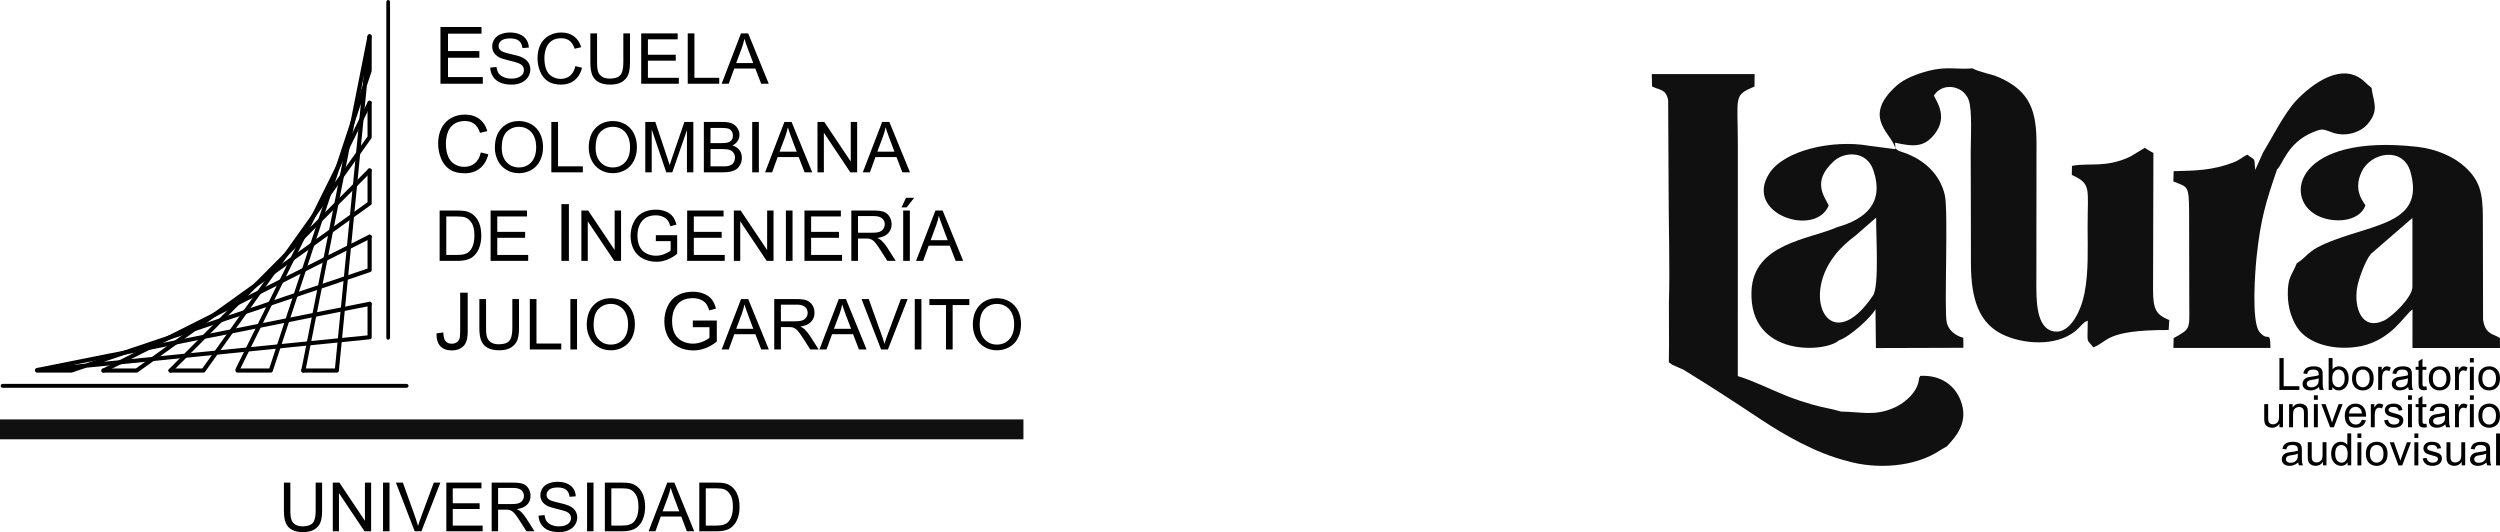 <?xml version="1.0" encoding="UTF-8" standalone="no"?>
<!-- Creator: CorelDRAW -->

<svg
   xml:space="preserve"
   width="377.325"
   height="80.312"
   version="1.1"
   style="clip-rule:evenodd;fill-rule:evenodd;image-rendering:optimizeQuality;shape-rendering:geometricPrecision;text-rendering:geometricPrecision"
   viewBox="0 0 57.073 12.148"
   id="svg103"
   sodipodi:docname="LogoEscuela2.svg"
   inkscape:version="1.2.2 (732a01da63, 2022-12-09)"
   xmlns:inkscape="http://www.inkscape.org/namespaces/inkscape"
   xmlns:sodipodi="http://sodipodi.sourceforge.net/DTD/sodipodi-0.dtd"
   xmlns="http://www.w3.org/2000/svg"
   xmlns:svg="http://www.w3.org/2000/svg"><sodipodi:namedview
   id="namedview105"
   pagecolor="#ffffff"
   bordercolor="#666666"
   borderopacity="1.0"
   inkscape:showpageshadow="2"
   inkscape:pageopacity="0.0"
   inkscape:pagecheckerboard="0"
   inkscape:deskcolor="#d1d1d1"
   showgrid="false"
   inkscape:zoom="1.069499"
   inkscape:cx="169.70563"
   inkscape:cy="46.750862"
   inkscape:window-width="1920"
   inkscape:window-height="1017"
   inkscape:window-x="-8"
   inkscape:window-y="-8"
   inkscape:window-maximized="1"
   inkscape:current-layer="_2647282415824" />
 <defs
   id="defs4">
  <style
   type="text/css"
   id="style2">
   <![CDATA[
    .fil0 {fill:none}
    .fil1 {fill:black}
    .fil3 {fill:#101010}
    .fil4 {fill:black;fill-rule:nonzero}
    .fil2 {fill:black;fill-rule:nonzero}
   ]]>
  </style>
 </defs>
 <g
   id="Layer_x0020_1"
   inkscape:label="Layer 1"
   inkscape:groupmode="layer"
   transform="translate(-30.355,-1.163)">
  <g
   id="_2647282415824">
   <rect
   class="fil0"
   width="121.006"
   height="14.521"
   id="rect7"
   x="0"
   y="0" />
   <g
   id="g63"
   transform="translate(16.034)">
    <path
   class="fil1"
   d="M 24.376,3.075 V 1.779 h 0.937 v 0.153 h -0.765 v 0.397 h 0.716 v 0.152 h -0.716 v 0.441 h 0.795 v 0.153 z m 1.137,-0.37 0.143,-0.012 c 0.007,0.057 0.023,0.105 0.047,0.142 0.025,0.037 0.064,0.066 0.116,0.089 0.052,0.023 0.111,0.034 0.177,0.034 0.058,0 0.109,-0.009 0.153,-0.026 0.045,-0.017 0.078,-0.041 0.1,-0.071 0.021,-0.03 0.032,-0.063 0.032,-0.098 0,-0.036 -0.01,-0.068 -0.031,-0.095 C 26.229,2.641 26.194,2.619 26.146,2.601 26.115,2.589 26.047,2.57 25.942,2.544 25.836,2.519 25.762,2.495 25.72,2.473 25.665,2.444 25.624,2.408 25.597,2.365 25.57,2.323 25.557,2.275 25.557,2.222 c 0,-0.058 0.016,-0.112 0.049,-0.162 0.033,-0.051 0.081,-0.089 0.144,-0.115 0.064,-0.026 0.134,-0.04 0.211,-0.04 0.085,0 0.161,0.014 0.226,0.042 0.065,0.027 0.115,0.067 0.15,0.121 0.035,0.053 0.054,0.113 0.057,0.181 L 26.248,2.26 C 26.24,2.187 26.213,2.132 26.168,2.095 26.123,2.058 26.056,2.04 25.968,2.04 c -0.093,0 -0.159,0.017 -0.202,0.05 -0.042,0.034 -0.063,0.075 -0.063,0.122 0,0.041 0.015,0.076 0.045,0.102 0.029,0.027 0.105,0.054 0.229,0.082 0.124,0.028 0.209,0.052 0.255,0.073 0.067,0.031 0.116,0.07 0.148,0.118 0.032,0.047 0.048,0.102 0.048,0.163 0,0.061 -0.018,0.119 -0.053,0.173 C 26.34,2.977 26.29,3.019 26.224,3.05 26.159,3.08 26.085,3.095 26.003,3.095 25.899,3.095 25.811,3.08 25.741,3.049 25.671,3.019 25.616,2.973 25.576,2.912 25.536,2.851 25.514,2.782 25.513,2.705 Z M 27.456,2.672 27.609,2.71 C 27.577,2.835 27.519,2.93 27.436,2.996 27.353,3.062 27.252,3.095 27.132,3.095 27.008,3.095 26.908,3.069 26.83,3.019 26.752,2.968 26.693,2.895 26.653,2.8 26.612,2.704 26.592,2.601 26.592,2.491 c 0,-0.119 0.023,-0.224 0.068,-0.313 0.046,-0.089 0.111,-0.157 0.196,-0.203 0.084,-0.047 0.177,-0.07 0.279,-0.07 0.115,0 0.211,0.03 0.29,0.088 0.078,0.059 0.133,0.141 0.164,0.247 l -0.15,0.036 C 27.412,2.192 27.374,2.131 27.323,2.093 27.272,2.055 27.209,2.036 27.131,2.036 c -0.088,0 -0.161,0.021 -0.221,0.063 -0.059,0.043 -0.101,0.099 -0.125,0.171 -0.024,0.071 -0.036,0.145 -0.036,0.221 0,0.098 0.014,0.183 0.042,0.256 0.029,0.073 0.073,0.127 0.134,0.163 0.06,0.036 0.125,0.054 0.195,0.054 0.085,0 0.157,-0.024 0.216,-0.073 0.059,-0.05 0.099,-0.123 0.12,-0.219 z m 1.095,-0.747 h 0.152 v 0.664 c 0,0.116 -0.013,0.208 -0.039,0.276 -0.027,0.068 -0.074,0.123 -0.142,0.166 -0.068,0.042 -0.158,0.064 -0.269,0.064 -0.107,0 -0.196,-0.019 -0.264,-0.056 C 27.921,3.002 27.872,2.948 27.842,2.878 27.813,2.807 27.798,2.711 27.798,2.589 V 1.925 h 0.153 v 0.664 c 0,0.1 0.009,0.173 0.027,0.22 0.019,0.048 0.051,0.084 0.096,0.11 0.045,0.026 0.101,0.038 0.166,0.038 0.112,0 0.192,-0.025 0.239,-0.076 0.048,-0.05 0.072,-0.148 0.072,-0.292 z m 0.408,1.15 v -1.15 h 0.832 v 0.136 h -0.679 v 0.352 h 0.636 v 0.135 h -0.636 v 0.391 h 0.706 v 0.136 z m 1.062,0 v -1.15 h 0.153 v 1.014 h 0.566 v 0.136 z m 0.774,0 0.442,-1.15 h 0.164 l 0.47,1.15 H 31.698 L 31.564,2.727 h -0.481 l -0.126,0.348 z m 0.332,-0.472 h 0.39 L 31.396,2.284 C 31.36,2.188 31.333,2.108 31.315,2.046 31.3,2.12 31.28,2.193 31.253,2.266 Z m -5.83,2.04 0.172,0.043 c -0.036,0.141 -0.101,0.248 -0.194,0.322 -0.094,0.074 -0.208,0.111 -0.343,0.111 -0.14,0 -0.253,-0.028 -0.341,-0.085 C 24.504,4.977 24.437,4.895 24.392,4.787 24.346,4.679 24.323,4.563 24.323,4.439 c 0,-0.134 0.026,-0.252 0.078,-0.353 0.051,-0.1 0.124,-0.176 0.22,-0.229 0.095,-0.052 0.199,-0.078 0.314,-0.078 0.13,0 0.238,0.033 0.327,0.099 0.088,0.066 0.15,0.159 0.184,0.279 L 25.278,4.196 C 25.248,4.102 25.204,4.034 25.147,3.99 25.09,3.947 25.018,3.926 24.931,3.926 24.832,3.926 24.749,3.95 24.682,3.997 24.615,4.045 24.568,4.109 24.541,4.19 24.514,4.27 24.5,4.353 24.5,4.438 c 0,0.111 0.016,0.207 0.048,0.289 0.032,0.082 0.082,0.144 0.15,0.184 0.068,0.041 0.141,0.061 0.22,0.061 0.096,0 0.177,-0.027 0.244,-0.083 0.067,-0.055 0.112,-0.137 0.135,-0.246 z m 0.321,-0.106 c 0,-0.191 0.051,-0.341 0.153,-0.448 0.103,-0.108 0.235,-0.162 0.398,-0.162 0.106,0 0.201,0.025 0.287,0.076 0.085,0.05 0.15,0.121 0.195,0.212 0.044,0.09 0.067,0.193 0.067,0.308 0,0.117 -0.024,0.222 -0.071,0.313 -0.047,0.092 -0.114,0.162 -0.2,0.21 -0.086,0.047 -0.179,0.071 -0.279,0.071 -0.109,0 -0.205,-0.027 -0.29,-0.079 C 25.792,4.986 25.728,4.914 25.684,4.824 25.64,4.734 25.618,4.638 25.618,4.537 Z m 0.157,0.002 c 0,0.139 0.037,0.248 0.111,0.328 0.075,0.079 0.169,0.119 0.281,0.119 0.115,0 0.209,-0.04 0.283,-0.12 0.074,-0.081 0.111,-0.195 0.111,-0.343 0,-0.094 -0.016,-0.175 -0.048,-0.245 -0.031,-0.07 -0.078,-0.124 -0.139,-0.163 -0.06,-0.038 -0.129,-0.057 -0.205,-0.057 -0.107,0 -0.2,0.036 -0.278,0.111 -0.077,0.074 -0.116,0.197 -0.116,0.37 z m 1.132,0.558 v -1.15 h 0.153 v 1.014 h 0.566 v 0.136 z m 0.854,-0.56 c 0,-0.191 0.051,-0.341 0.154,-0.448 0.102,-0.108 0.234,-0.162 0.397,-0.162 0.106,0 0.202,0.025 0.287,0.076 0.085,0.05 0.15,0.121 0.195,0.212 0.044,0.09 0.067,0.193 0.067,0.308 0,0.117 -0.024,0.222 -0.071,0.313 -0.047,0.092 -0.114,0.162 -0.2,0.21 -0.086,0.047 -0.179,0.071 -0.279,0.071 -0.109,0 -0.205,-0.027 -0.29,-0.079 C 27.935,4.986 27.871,4.914 27.827,4.824 27.783,4.734 27.761,4.638 27.761,4.537 Z m 0.157,0.002 c 0,0.139 0.037,0.248 0.112,0.328 0.074,0.079 0.168,0.119 0.28,0.119 0.115,0 0.209,-0.04 0.283,-0.12 0.074,-0.081 0.111,-0.195 0.111,-0.343 0,-0.094 -0.016,-0.175 -0.048,-0.245 -0.031,-0.07 -0.078,-0.124 -0.138,-0.163 -0.061,-0.038 -0.13,-0.057 -0.206,-0.057 -0.107,0 -0.2,0.036 -0.278,0.111 -0.077,0.074 -0.116,0.197 -0.116,0.37 z m 1.134,0.558 v -1.15 h 0.229 l 0.272,0.814 c 0.025,0.076 0.044,0.133 0.055,0.17 0.013,-0.041 0.034,-0.103 0.062,-0.184 l 0.275,-0.8 h 0.204 v 1.15 H 30.003 V 4.134 L 29.669,5.097 H 29.531 L 29.199,4.118 v 0.979 z m 1.337,0 v -1.15 h 0.431 c 0.088,0 0.159,0.012 0.212,0.035 0.053,0.023 0.094,0.059 0.124,0.107 0.03,0.049 0.046,0.099 0.046,0.152 0,0.049 -0.014,0.096 -0.041,0.139 -0.026,0.043 -0.067,0.078 -0.12,0.105 0.069,0.02 0.123,0.055 0.16,0.104 0.038,0.05 0.056,0.108 0.056,0.175 0,0.053 -0.011,0.104 -0.034,0.15 C 31.2,4.96 31.172,4.996 31.139,5.021 31.105,5.046 31.063,5.065 31.013,5.078 30.962,5.09 30.901,5.097 30.827,5.097 Z M 30.541,4.43 h 0.249 c 0.067,0 0.115,-0.004 0.145,-0.013 0.038,-0.012 0.068,-0.031 0.087,-0.057 0.02,-0.027 0.03,-0.061 0.03,-0.101 0,-0.038 -0.009,-0.072 -0.028,-0.1 C 31.006,4.129 30.98,4.109 30.946,4.099 30.912,4.088 30.853,4.083 30.771,4.083 h -0.23 z m 0,0.531 h 0.286 c 0.049,0 0.084,-0.002 0.104,-0.005 C 30.966,4.949 30.995,4.939 31.019,4.924 31.042,4.91 31.062,4.888 31.077,4.86 31.092,4.832 31.1,4.8 31.1,4.764 31.1,4.721 31.089,4.683 31.067,4.652 31.045,4.62 31.014,4.598 30.975,4.585 30.936,4.572 30.88,4.566 30.807,4.566 h -0.266 z m 0.952,0.136 v -1.15 h 0.152 v 1.15 z m 0.294,0 0.441,-1.15 h 0.164 l 0.471,1.15 H 32.689 L 32.555,4.749 h -0.481 l -0.126,0.348 z m 0.331,-0.472 h 0.391 L 32.388,4.306 C 32.352,4.21 32.325,4.13 32.307,4.068 32.292,4.142 32.272,4.215 32.245,4.287 Z m 0.865,0.472 v -1.15 h 0.156 L 33.743,4.85 V 3.947 h 0.146 v 1.15 H 33.733 L 33.129,4.193 v 0.904 z m 1.035,0 0.442,-1.15 h 0.164 l 0.471,1.15 H 34.921 L 34.787,4.749 H 34.306 L 34.18,5.097 Z M 34.35,4.625 h 0.39 L 34.62,4.306 C 34.584,4.21 34.556,4.13 34.539,4.068 34.524,4.142 34.503,4.215 34.476,4.287 Z m -9.993,2.494 v -1.15 h 0.396 c 0.09,0 0.158,0.006 0.205,0.016 0.066,0.016 0.122,0.043 0.169,0.083 0.06,0.051 0.106,0.116 0.136,0.196 0.03,0.08 0.045,0.171 0.045,0.274 0,0.087 -0.01,0.164 -0.031,0.232 -0.02,0.067 -0.046,0.123 -0.078,0.167 -0.032,0.045 -0.067,0.079 -0.105,0.105 -0.038,0.025 -0.084,0.044 -0.137,0.057 -0.054,0.013 -0.116,0.02 -0.185,0.02 z m 0.152,-0.136 h 0.246 c 0.075,0 0.135,-0.007 0.178,-0.021 0.043,-0.014 0.078,-0.034 0.103,-0.06 0.036,-0.036 0.065,-0.084 0.085,-0.145 0.02,-0.061 0.03,-0.135 0.03,-0.222 0,-0.12 -0.02,-0.212 -0.059,-0.277 C 25.052,6.193 25.004,6.15 24.948,6.128 24.907,6.112 24.841,6.105 24.751,6.105 h -0.242 z m 1.012,0.136 v -1.15 h 0.831 v 0.136 h -0.679 v 0.352 h 0.636 v 0.135 h -0.636 v 0.391 h 0.706 v 0.136 z m 1.616,0 V 5.823 h 0.171 v 1.296 z m 0.456,0 v -1.15 h 0.156 l 0.604,0.903 V 5.969 h 0.146 v 1.15 H 28.343 L 27.739,6.215 v 0.904 z m 1.7,-0.451 V 6.533 L 29.78,6.532 v 0.427 c -0.075,0.059 -0.152,0.104 -0.231,0.134 -0.08,0.031 -0.162,0.046 -0.245,0.046 -0.113,0 -0.216,-0.025 -0.308,-0.073 C 28.904,7.018 28.834,6.948 28.787,6.856 28.74,6.765 28.716,6.662 28.716,6.549 c 0,-0.112 0.024,-0.216 0.071,-0.313 0.046,-0.097 0.114,-0.169 0.202,-0.216 0.087,-0.047 0.189,-0.071 0.303,-0.071 0.083,0 0.158,0.014 0.226,0.041 0.067,0.027 0.119,0.064 0.157,0.112 0.039,0.048 0.068,0.111 0.088,0.189 L 29.625,6.328 C 29.608,6.27 29.587,6.224 29.561,6.19 29.535,6.157 29.499,6.13 29.451,6.11 29.404,6.09 29.351,6.079 29.293,6.079 c -0.07,0 -0.13,0.011 -0.181,0.032 -0.05,0.021 -0.091,0.049 -0.123,0.084 -0.031,0.034 -0.055,0.072 -0.072,0.114 -0.029,0.071 -0.044,0.148 -0.044,0.231 0,0.103 0.018,0.188 0.053,0.257 0.035,0.069 0.087,0.121 0.154,0.154 0.068,0.034 0.139,0.05 0.215,0.05 0.066,0 0.13,-0.012 0.193,-0.038 0.063,-0.025 0.11,-0.052 0.143,-0.081 V 6.668 Z m 0.715,0.451 v -1.15 h 0.831 V 6.105 H 30.16 v 0.352 h 0.636 V 6.592 H 30.16 v 0.391 h 0.706 v 0.136 z m 1.066,0 v -1.15 h 0.156 l 0.604,0.903 V 5.969 h 0.146 v 1.15 H 31.824 L 31.22,6.215 v 0.904 z m 1.188,0 v -1.15 h 0.152 v 1.15 z m 0.424,0 v -1.15 h 0.831 v 0.136 h -0.679 v 0.352 h 0.636 v 0.135 h -0.636 v 0.391 h 0.706 v 0.136 z m 1.07,0 v -1.15 h 0.51 c 0.103,0 0.181,0.01 0.234,0.031 0.053,0.021 0.096,0.057 0.128,0.109 0.032,0.053 0.048,0.111 0.048,0.174 0,0.081 -0.027,0.15 -0.08,0.206 -0.053,0.056 -0.134,0.091 -0.244,0.107 0.04,0.019 0.07,0.038 0.091,0.057 0.045,0.041 0.087,0.092 0.127,0.153 l 0.2,0.313 H 34.578 L 34.426,6.88 C 34.382,6.811 34.345,6.758 34.316,6.721 34.288,6.685 34.262,6.659 34.239,6.644 34.216,6.63 34.193,6.62 34.17,6.614 34.152,6.61 34.124,6.608 34.085,6.608 h -0.177 v 0.511 z m 0.152,-0.642 h 0.328 c 0.069,0 0.124,-0.008 0.163,-0.022 0.039,-0.015 0.069,-0.038 0.089,-0.069 0.02,-0.032 0.031,-0.066 0.031,-0.103 0,-0.055 -0.02,-0.099 -0.06,-0.134 C 34.42,6.114 34.358,6.096 34.272,6.096 h -0.364 z m 1.032,0.642 v -1.15 h 0.152 v 1.15 z M 34.901,5.898 35.005,5.679 h 0.185 l -0.172,0.219 z m 0.333,1.221 0.442,-1.15 h 0.164 l 0.47,1.15 H 36.137 L 36.003,6.771 h -0.481 l -0.126,0.348 z m 0.332,-0.472 h 0.39 L 35.836,6.328 C 35.799,6.232 35.772,6.152 35.754,6.09 35.74,6.164 35.719,6.237 35.692,6.309 Z M 24.285,8.773 24.44,8.752 c 0.004,0.099 0.023,0.167 0.056,0.203 0.033,0.037 0.078,0.055 0.137,0.055 0.043,0 0.08,-0.01 0.111,-0.03 C 24.775,8.961 24.797,8.934 24.808,8.9 24.82,8.866 24.826,8.812 24.826,8.738 V 7.845 h 0.172 v 0.883 c 0,0.109 -0.013,0.193 -0.04,0.252 -0.026,0.059 -0.068,0.105 -0.124,0.136 -0.057,0.031 -0.124,0.047 -0.201,0.047 -0.113,0 -0.2,-0.033 -0.261,-0.098 -0.06,-0.066 -0.089,-0.163 -0.087,-0.292 z m 1.732,-0.782 h 0.152 v 0.664 c 0,0.116 -0.013,0.208 -0.039,0.276 C 26.103,8.999 26.056,9.054 25.988,9.096 25.92,9.139 25.83,9.16 25.719,9.16 25.612,9.16 25.523,9.142 25.455,9.105 25.387,9.068 25.338,9.014 25.308,8.944 25.279,8.873 25.264,8.777 25.264,8.655 V 7.991 h 0.153 v 0.664 c 0,0.099 0.009,0.173 0.027,0.22 0.019,0.048 0.051,0.084 0.096,0.11 0.045,0.026 0.101,0.038 0.166,0.038 0.112,0 0.192,-0.025 0.239,-0.076 0.048,-0.051 0.072,-0.148 0.072,-0.292 z m 0.399,1.15 v -1.15 h 0.152 v 1.014 h 0.566 v 0.136 z m 0.926,0 v -1.15 h 0.152 v 1.15 z m 0.374,-0.56 c 0,-0.191 0.051,-0.341 0.153,-0.448 0.103,-0.108 0.235,-0.162 0.398,-0.162 0.106,0 0.201,0.025 0.287,0.076 0.085,0.05 0.15,0.121 0.194,0.212 0.045,0.09 0.067,0.193 0.067,0.308 0,0.117 -0.023,0.222 -0.07,0.313 -0.047,0.092 -0.114,0.162 -0.2,0.209 C 28.459,9.137 28.366,9.16 28.266,9.16 28.157,9.16 28.061,9.134 27.975,9.082 27.89,9.03 27.825,8.958 27.782,8.868 27.738,8.778 27.716,8.682 27.716,8.581 Z m 0.157,0.002 c 0,0.139 0.037,0.248 0.111,0.328 0.075,0.079 0.168,0.119 0.281,0.119 0.115,0 0.209,-0.04 0.283,-0.12 0.074,-0.081 0.111,-0.195 0.111,-0.343 0,-0.094 -0.016,-0.176 -0.048,-0.245 C 28.58,8.252 28.533,8.198 28.472,8.159 28.411,8.121 28.343,8.101 28.267,8.101 c -0.108,0 -0.2,0.037 -0.278,0.112 -0.078,0.074 -0.116,0.197 -0.116,0.37 z m 2.264,0.05 V 8.481 L 30.685,8.48 v 0.481 c -0.084,0.067 -0.171,0.117 -0.26,0.151 -0.09,0.034 -0.182,0.051 -0.276,0.051 -0.127,0 -0.243,-0.027 -0.347,-0.082 C 29.698,9.027 29.62,8.948 29.566,8.845 29.513,8.742 29.487,8.627 29.487,8.499 c 0,-0.126 0.026,-0.243 0.079,-0.353 0.053,-0.109 0.129,-0.19 0.228,-0.243 0.098,-0.053 0.212,-0.08 0.342,-0.08 0.093,0 0.178,0.015 0.254,0.046 0.075,0.03 0.135,0.072 0.178,0.127 0.043,0.054 0.075,0.124 0.098,0.212 L 30.511,8.25 C 30.492,8.184 30.467,8.132 30.439,8.094 30.41,8.057 30.369,8.027 30.315,8.004 30.261,7.981 30.202,7.97 30.137,7.97 30.058,7.97 29.99,7.982 29.933,8.006 29.876,8.03 29.83,8.061 29.795,8.1 29.76,8.139 29.733,8.181 29.713,8.228 c -0.033,0.08 -0.049,0.167 -0.049,0.261 0,0.115 0.019,0.212 0.059,0.29 0.04,0.077 0.098,0.135 0.174,0.173 0.076,0.037 0.157,0.056 0.242,0.056 0.074,0 0.147,-0.014 0.217,-0.043 0.071,-0.028 0.125,-0.058 0.161,-0.091 V 8.633 Z m 0.659,0.508 0.442,-1.15 h 0.164 l 0.47,1.15 H 31.699 L 31.565,8.793 h -0.481 l -0.126,0.348 z m 0.332,-0.472 h 0.39 L 31.398,8.35 C 31.361,8.254 31.334,8.174 31.316,8.112 31.301,8.186 31.281,8.259 31.254,8.331 Z m 0.868,0.472 v -1.15 h 0.51 c 0.103,0 0.181,0.01 0.234,0.031 0.053,0.021 0.096,0.057 0.128,0.109 0.032,0.053 0.047,0.11 0.047,0.174 0,0.081 -0.026,0.15 -0.079,0.206 -0.053,0.056 -0.134,0.091 -0.244,0.107 0.04,0.019 0.07,0.038 0.091,0.057 0.045,0.041 0.087,0.092 0.127,0.153 l 0.2,0.313 H 32.818 L 32.666,8.902 C 32.622,8.833 32.585,8.78 32.556,8.743 32.527,8.707 32.502,8.681 32.479,8.666 32.456,8.652 32.433,8.642 32.41,8.636 32.392,8.632 32.364,8.63 32.325,8.63 h -0.177 v 0.511 z m 0.152,-0.642 h 0.328 c 0.069,0 0.124,-0.008 0.163,-0.022 0.039,-0.015 0.069,-0.038 0.089,-0.069 0.02,-0.032 0.031,-0.066 0.031,-0.103 0,-0.055 -0.02,-0.099 -0.06,-0.134 C 32.66,8.135 32.598,8.118 32.512,8.118 h -0.364 z m 0.88,0.642 0.441,-1.15 h 0.164 l 0.471,1.15 H 33.93 L 33.796,8.793 h -0.48 L 33.189,9.141 Z M 33.359,8.669 H 33.75 L 33.629,8.35 C 33.593,8.254 33.566,8.174 33.548,8.112 33.533,8.186 33.513,8.259 33.486,8.331 Z m 1.076,0.472 -0.446,-1.15 h 0.165 l 0.299,0.835 c 0.024,0.067 0.044,0.13 0.06,0.188 0.018,-0.062 0.039,-0.125 0.062,-0.188 l 0.311,-0.835 h 0.155 l -0.45,1.15 z m 0.769,0 v -1.15 h 0.152 v 1.15 z m 0.713,0 V 8.127 H 35.538 V 7.991 h 0.912 v 0.136 h -0.381 v 1.014 z m 0.613,-0.56 c 0,-0.191 0.052,-0.341 0.154,-0.448 0.103,-0.108 0.235,-0.162 0.397,-0.162 0.106,0 0.202,0.025 0.287,0.076 0.085,0.05 0.15,0.121 0.195,0.212 0.045,0.09 0.067,0.193 0.067,0.308 0,0.117 -0.023,0.222 -0.07,0.313 -0.047,0.092 -0.114,0.162 -0.2,0.209 C 37.273,9.137 37.18,9.16 37.08,9.16 36.972,9.16 36.875,9.134 36.79,9.082 36.705,9.03 36.64,8.958 36.596,8.868 36.552,8.778 36.53,8.682 36.53,8.581 Z m 0.157,0.002 c 0,0.139 0.038,0.248 0.112,0.328 0.075,0.079 0.168,0.119 0.281,0.119 0.114,0 0.208,-0.04 0.282,-0.12 0.074,-0.081 0.111,-0.195 0.111,-0.343 0,-0.094 -0.016,-0.176 -0.047,-0.245 C 37.394,8.252 37.348,8.198 37.287,8.159 37.226,8.121 37.158,8.101 37.082,8.101 c -0.108,0 -0.201,0.037 -0.278,0.112 -0.078,0.074 -0.117,0.197 -0.117,0.37 z"
   id="path9" />
    <g
   id="g57">
     <g
   id="g31">
      <g
   id="g13">
       <path
   class="fil2"
   d="m 18.247,9.656 c -0.018,0.019 -0.049,0.019 -0.067,0 -0.019,-0.018 -0.019,-0.048 0,-0.067 z M 22.792,5.089 18.247,9.656 18.18,9.589 22.725,5.022 Z M 22.725,5.022 c 0.018,-0.019 0.048,-0.019 0.067,0 0.018,0.018 0.019,0.048 0,0.067 z"
   id="path11" />
      </g>
      <g
   id="g17">
       <path
   class="fil2"
   d="M 21.292,9.632 C 21.287,9.657 21.261,9.674 21.236,9.669 21.21,9.664 21.193,9.639 21.199,9.613 Z M 22.803,2.01 21.292,9.632 21.199,9.613 22.71,1.992 Z M 22.71,1.992 c 0.005,-0.026 0.03,-0.043 0.056,-0.038 0.025,0.005 0.042,0.031 0.037,0.056 z"
   id="path15" />
      </g>
      <g
   id="g21">
       <path
   class="fil2"
   d="M 19.788,9.618 C 19.777,9.642 19.748,9.651 19.725,9.64 19.701,9.628 19.692,9.6 19.703,9.576 Z M 22.801,3.531 19.788,9.618 19.703,9.576 22.716,3.489 Z M 22.716,3.489 c 0.011,-0.024 0.04,-0.033 0.063,-0.022 0.024,0.012 0.033,0.041 0.022,0.064 z"
   id="path19" />
      </g>
      <g
   id="g25">
       <path
   class="fil2"
   d="M 16.705,9.665 C 16.682,9.677 16.653,9.667 16.641,9.644 16.629,9.621 16.639,9.592 16.662,9.58 Z M 22.78,6.61 16.705,9.665 16.662,9.58 22.737,6.525 Z M 22.737,6.525 c 0.023,-0.012 0.052,-0.002 0.064,0.021 0.011,0.023 0.002,0.052 -0.021,0.064 z"
   id="path23" />
      </g>
      <g
   id="g29">
       <path
   class="fil2"
   d="M 15.178,9.657 C 15.152,9.662 15.127,9.646 15.122,9.62 15.117,9.594 15.134,9.569 15.159,9.564 Z m 7.59,-1.511 -7.59,1.511 -0.019,-0.093 7.59,-1.511 z M 22.749,8.053 C 22.775,8.048 22.8,8.065 22.805,8.09 22.81,8.116 22.793,8.141 22.768,8.146 Z"
   id="path27" />
      </g>
     </g>
     <g
   id="g35">
      <path
   class="fil2"
   d="m 18.213,9.67 c -0.026,0 -0.047,-0.021 -0.047,-0.047 0,-0.027 0.021,-0.048 0.047,-0.048 z m 0.751,0 H 18.213 V 9.575 h 0.751 l 0.039,0.075 z m 0,-0.095 c 0.026,0 0.047,0.021 0.047,0.048 0,0.026 -0.021,0.047 -0.047,0.047 z M 22.797,4.323 19.003,9.65 18.925,9.595 22.72,4.267 22.806,4.295 Z M 22.72,4.267 c 0.015,-0.021 0.045,-0.026 0.066,-0.011 0.021,0.015 0.026,0.045 0.011,0.067 z M 22.806,3.51 V 4.295 H 22.711 V 3.51 Z m -0.095,0 c 0,-0.026 0.021,-0.048 0.047,-0.048 0.027,0 0.048,0.022 0.048,0.048 z"
   id="path33" />
     </g>
     <g
   id="g39">
      <path
   class="fil2"
   d="m 22.711,8.1 c 0,-0.026 0.021,-0.048 0.047,-0.048 0.027,0 0.048,0.022 0.048,0.048 z m 0,0.762 V 8.1 h 0.095 v 0.762 l -0.043,0.047 z m 0.095,0 c 0,0.026 -0.021,0.048 -0.048,0.048 -0.026,0 -0.047,-0.022 -0.047,-0.048 z m -7.642,0.713 7.59,-0.76 0.009,0.094 -7.59,0.761 H 15.168 Z M 15.173,9.67 C 15.147,9.672 15.124,9.653 15.121,9.627 15.119,9.601 15.138,9.578 15.164,9.575 Z m 0.774,0 H 15.168 V 9.575 h 0.779 l 0.015,0.093 z m 0,-0.095 c 0.026,0 0.047,0.021 0.047,0.048 0,0.026 -0.021,0.047 -0.047,0.047 z m 6.827,-2.201 -6.812,2.294 -0.03,-0.09 6.811,-2.294 0.063,0.045 z m -0.031,-0.09 c 0.025,-0.008 0.052,0.005 0.06,0.03 0.009,0.025 -0.005,0.052 -0.029,0.06 z M 22.806,6.567 V 7.329 H 22.711 V 6.567 Z m -0.095,0 c 0,-0.026 0.021,-0.047 0.047,-0.047 0.027,0 0.048,0.021 0.048,0.047 z"
   id="path37" />
     </g>
     <g
   id="g43">
      <path
   class="fil2"
   d="m 22.711,5.055 c 0,-0.026 0.021,-0.047 0.047,-0.047 0.027,0 0.048,0.021 0.048,0.047 z m 0,0.749 V 5.055 h 0.095 v 0.749 l -0.02,0.039 z m 0.095,0 c 0,0.027 -0.021,0.048 -0.048,0.048 -0.026,0 -0.047,-0.021 -0.047,-0.048 z m -5.395,3.78 5.32,-3.818 0.055,0.077 -5.319,3.818 -0.028,0.009 z m 0.056,0.077 C 17.445,9.676 17.416,9.671 17.4,9.65 17.385,9.629 17.39,9.599 17.411,9.584 Z M 16.684,9.575 h 0.755 V 9.67 h -0.755 z m 0,0.095 c -0.027,0 -0.048,-0.021 -0.048,-0.047 0,-0.027 0.021,-0.048 0.048,-0.048 z"
   id="path41" />
     </g>
     <g
   id="g47">
      <path
   class="fil2"
   d="m 23.225,8.87 c 0,0.026 -0.019,0.048 -0.043,0.048 -0.023,0 -0.042,-0.022 -0.042,-0.048 z m 0,-7.66 V 8.87 H 23.14 V 1.21 Z m -0.085,0 c 0,-0.026 0.019,-0.047 0.042,-0.047 0.024,0 0.043,0.021 0.043,0.047 z"
   id="path45" />
     </g>
     <g
   id="g51">
      <path
   class="fil2"
   d="m 23.599,9.927 c 0.027,0 0.048,0.02 0.048,0.044 0,0.025 -0.021,0.045 -0.048,0.045 z m -9.217,0 h 9.217 v 0.089 h -9.217 z m 0,0.089 c -0.026,0 -0.047,-0.02 -0.047,-0.045 0,-0.024 0.021,-0.044 0.047,-0.044 z"
   id="path49" />
     </g>
     <g
   id="g55">
      <path
   class="fil2"
   d="m 21.245,9.67 c -0.026,0 -0.047,-0.021 -0.047,-0.047 0,-0.027 0.021,-0.048 0.047,-0.048 z m 0.765,0 H 21.245 V 9.575 h 0.765 l 0.047,0.052 z m 0,-0.095 c 0.026,0 0.048,0.021 0.048,0.048 0,0.026 -0.022,0.047 -0.048,0.047 z M 22.806,1.994 22.057,9.627 21.963,9.618 22.711,1.985 22.806,1.989 Z M 22.711,1.985 c 0.003,-0.026 0.026,-0.045 0.052,-0.043 0.026,0.003 0.045,0.026 0.043,0.052 z m 0,0.791 V 1.989 h 0.095 v 0.787 l -0.002,0.015 z m 0.095,0 c 0,0.027 -0.021,0.048 -0.048,0.048 -0.026,0 -0.047,-0.021 -0.047,-0.048 z m -2.349,6.832 2.256,-6.846 0.091,0.029 -2.257,6.846 -0.045,0.033 z m 0.09,0.029 C 20.539,9.662 20.512,9.676 20.487,9.668 20.462,9.66 20.449,9.633 20.457,9.608 Z M 19.744,9.575 h 0.758 V 9.67 h -0.758 z m 0,0.095 c -0.026,0 -0.048,-0.021 -0.048,-0.047 0,-0.027 0.022,-0.048 0.048,-0.048 z"
   id="path53" />
     </g>
    </g>
    <path
   class="fil2"
   d="m 21.527,12.181 h 0.147 v 0.642 c 0,0.111 -0.013,0.2 -0.038,0.266 -0.025,0.065 -0.071,0.119 -0.136,0.16 -0.066,0.041 -0.152,0.062 -0.26,0.062 -0.103,0 -0.188,-0.018 -0.254,-0.054 -0.067,-0.036 -0.114,-0.088 -0.142,-0.156 -0.028,-0.068 -0.042,-0.161 -0.042,-0.278 v -0.642 h 0.147 v 0.641 c 0,0.097 0.009,0.168 0.027,0.214 0.018,0.045 0.048,0.081 0.092,0.106 0.044,0.024 0.097,0.037 0.16,0.037 0.107,0 0.184,-0.025 0.23,-0.074 0.046,-0.049 0.069,-0.143 0.069,-0.283 z m 0.391,1.111 v -1.111 h 0.151 l 0.583,0.872 v -0.872 h 0.141 v 1.111 H 22.642 L 22.059,12.42 v 0.872 z m 1.147,0 v -1.111 h 0.148 v 1.111 z m 0.723,0 -0.429,-1.111 h 0.159 l 0.289,0.807 c 0.023,0.065 0.042,0.126 0.058,0.182 0.017,-0.061 0.037,-0.121 0.06,-0.182 l 0.299,-0.807 h 0.15 l -0.433,1.111 z m 0.722,0 v -1.111 h 0.802 v 0.13 h -0.655 v 0.342 h 0.613 v 0.13 h -0.613 v 0.379 h 0.682 v 0.13 z m 1.035,0 v -1.111 h 0.493 c 0.099,0 0.174,0.01 0.225,0.03 0.052,0.02 0.093,0.055 0.124,0.105 0.03,0.051 0.046,0.107 0.046,0.168 0,0.079 -0.026,0.145 -0.077,0.199 -0.051,0.054 -0.129,0.088 -0.236,0.103 0.039,0.019 0.069,0.037 0.089,0.055 0.043,0.04 0.083,0.089 0.121,0.148 l 0.193,0.303 H 26.339 L 26.192,13.061 C 26.149,12.994 26.114,12.943 26.086,12.907 26.058,12.872 26.033,12.847 26.011,12.833 25.99,12.819 25.967,12.809 25.944,12.804 25.928,12.8 25.901,12.798 25.863,12.798 h -0.171 v 0.494 z m 0.147,-0.621 h 0.316 c 0.067,0 0.12,-0.007 0.157,-0.021 0.038,-0.013 0.067,-0.036 0.086,-0.066 0.02,-0.031 0.03,-0.064 0.03,-0.1 0,-0.053 -0.019,-0.096 -0.057,-0.13 -0.038,-0.034 -0.098,-0.051 -0.18,-0.051 h -0.352 z m 0.923,0.264 0.138,-0.012 c 0.006,0.055 0.021,0.101 0.046,0.137 0.024,0.036 0.061,0.065 0.111,0.087 0.051,0.022 0.108,0.033 0.171,0.033 0.056,0 0.105,-0.008 0.148,-0.025 0.043,-0.017 0.075,-0.04 0.096,-0.069 0.021,-0.029 0.031,-0.061 0.031,-0.095 0,-0.035 -0.01,-0.065 -0.03,-0.091 -0.02,-0.026 -0.053,-0.048 -0.1,-0.066 -0.03,-0.011 -0.096,-0.029 -0.198,-0.054 -0.102,-0.024 -0.173,-0.047 -0.214,-0.069 -0.053,-0.028 -0.093,-0.063 -0.118,-0.104 -0.026,-0.041 -0.039,-0.087 -0.039,-0.138 0,-0.056 0.016,-0.109 0.047,-0.158 0.032,-0.049 0.079,-0.086 0.14,-0.111 0.061,-0.025 0.129,-0.038 0.204,-0.038 0.082,0 0.155,0.013 0.217,0.04 0.063,0.026 0.112,0.065 0.146,0.117 0.033,0.052 0.052,0.11 0.054,0.175 l -0.141,0.011 c -0.008,-0.07 -0.033,-0.123 -0.077,-0.159 -0.044,-0.036 -0.108,-0.054 -0.194,-0.054 -0.089,0 -0.154,0.017 -0.194,0.049 -0.041,0.033 -0.061,0.072 -0.061,0.118 0,0.04 0.014,0.073 0.043,0.099 0.028,0.026 0.102,0.052 0.222,0.079 0.119,0.027 0.201,0.051 0.246,0.071 0.064,0.03 0.112,0.067 0.143,0.113 0.03,0.046 0.046,0.098 0.046,0.157 0,0.06 -0.017,0.115 -0.051,0.167 -0.034,0.053 -0.082,0.093 -0.146,0.122 -0.063,0.029 -0.134,0.044 -0.213,0.044 -0.101,0 -0.185,-0.015 -0.253,-0.044 -0.068,-0.03 -0.121,-0.074 -0.159,-0.133 -0.039,-0.058 -0.059,-0.125 -0.061,-0.199 z m 1.108,0.357 v -1.111 h 0.147 v 1.111 z m 0.406,0 v -1.111 h 0.383 c 0.086,0 0.152,0.005 0.198,0.015 0.064,0.015 0.118,0.042 0.163,0.08 0.059,0.05 0.102,0.113 0.131,0.19 0.029,0.077 0.044,0.165 0.044,0.264 0,0.085 -0.01,0.159 -0.029,0.225 -0.02,0.065 -0.045,0.119 -0.076,0.162 -0.031,0.042 -0.065,0.076 -0.102,0.1 -0.036,0.025 -0.08,0.043 -0.132,0.056 -0.052,0.013 -0.112,0.019 -0.179,0.019 z m 0.148,-0.13 h 0.237 c 0.073,0 0.13,-0.007 0.172,-0.021 0.041,-0.014 0.075,-0.033 0.099,-0.057 0.035,-0.036 0.062,-0.083 0.082,-0.142 0.019,-0.058 0.029,-0.13 0.029,-0.214 0,-0.116 -0.019,-0.206 -0.057,-0.268 -0.038,-0.063 -0.085,-0.105 -0.139,-0.126 -0.04,-0.015 -0.103,-0.023 -0.19,-0.023 h -0.233 z m 0.851,0.13 0.426,-1.111 h 0.162 l 0.453,1.111 h -0.168 l -0.128,-0.337 h -0.468 l -0.121,0.337 z m 0.32,-0.456 h 0.379 l -0.116,-0.308 c -0.035,-0.094 -0.062,-0.171 -0.08,-0.232 -0.015,0.072 -0.036,0.143 -0.061,0.213 z m 0.837,0.456 v -1.111 h 0.383 c 0.086,0 0.152,0.005 0.198,0.015 0.064,0.015 0.118,0.042 0.163,0.08 0.059,0.05 0.102,0.113 0.131,0.19 0.029,0.077 0.044,0.165 0.044,0.264 0,0.085 -0.01,0.159 -0.029,0.225 -0.02,0.065 -0.046,0.119 -0.076,0.162 -0.031,0.042 -0.065,0.076 -0.102,0.1 -0.036,0.025 -0.08,0.043 -0.132,0.056 -0.052,0.013 -0.112,0.019 -0.179,0.019 z m 0.148,-0.13 h 0.237 c 0.073,0 0.13,-0.007 0.172,-0.021 0.042,-0.014 0.075,-0.033 0.099,-0.057 0.035,-0.036 0.062,-0.083 0.082,-0.142 0.019,-0.058 0.029,-0.13 0.029,-0.214 0,-0.116 -0.019,-0.206 -0.057,-0.268 -0.038,-0.063 -0.085,-0.105 -0.139,-0.126 -0.04,-0.015 -0.103,-0.023 -0.19,-0.023 h -0.233 z"
   id="path59" />
    <rect
   class="fil3"
   x="14.32"
   y="10.738"
   width="23.365"
   height="0.454"
   id="rect61" />
   </g>
   <g
   id="g83"
   transform="translate(-14.521)">
    <g
   id="g73">
     <path
   class="fil3"
   d="m 87.553,4.492 c -0.826,-0.149 -1.947,0.097 -2.287,0.632 -0.588,0.926 1.057,1.467 1.358,0.731 -0.087,-0.198 -0.4,-0.541 0.115,-1.01 0.217,-0.21 0.749,-0.273 0.91,0.218 0.243,0.738 -0.186,1.105 -0.835,1.287 -0.638,0.284 -1.913,0.366 -1.953,1.465 -0.055,1.514 1.697,1.398 1.995,1.119 0.259,-0.085 0.764,-0.552 0.836,-0.715 l 0.01,0.89 1.997,-0.006 -0.002,-0.221 C 89.69,8.876 89.677,8.859 89.672,8.867 89.671,8.868 89.379,8.791 89.318,8.52 89.257,8.249 89.36,5.958 89.273,5.607 89.069,4.785 88.242,4.628 88.214,4.603 88.097,4.501 88.164,4.612 88.138,4.42 c 0.444,0.101 0.673,0.098 0.905,-0.197 0.313,-0.399 0.034,-0.755 -0.017,-0.879 0.191,-0.306 0.666,-0.239 0.793,0.1 0.087,0.232 0.047,0.916 0.047,1.207 0.002,0.837 0.006,1.674 0.005,2.511 0,0.818 0.173,1.407 0.787,1.666 0.513,0.216 1.269,0.236 1.676,-0.178 0.024,-0.024 0.057,-0.063 0.084,-0.087 0.08,-0.068 0.024,-0.033 0.12,-0.08 -0.003,0.562 -0.04,0.391 0.126,0.61 0.344,-0.122 0.252,-0.4 1.721,-0.396 L 94.399,8.47 C 94.098,8.345 94.03,8.232 94.029,7.782 L 94.037,4.656 C 93.958,4.614 93.91,4.582 93.84,4.539 L 93.512,4.736 C 92.957,5.005 92.553,4.873 92.178,4.95 l -0.004,0.206 c 0.454,0.207 0.36,0.301 0.361,1.181 0,0.513 0.025,1.014 -0.07,1.514 -0.07,0.375 -0.314,0.924 -0.679,0.881 C 91.347,8.681 91.364,7.996 91.365,7.575 91.366,6.532 91.368,5.488 91.368,4.445 91.368,3.72 91.239,3.247 90.509,2.927 90.333,2.85 90.067,2.813 89.907,2.724 89.536,2.753 89.325,2.674 88.908,2.779 88.63,2.85 88.352,2.961 88.178,3.115 87.33,3.867 88.129,4.251 88.143,4.568 Z M 87.708,6.13 87.234,6.543 C 87.059,6.675 86.9,6.815 86.76,6.996 85.973,8.012 86.689,9.321 87.636,7.908 87.781,7.692 87.7,6.51 87.708,6.13 Z"
   id="path65" />
     <path
   class="fil3"
   d="m 82.976,8.102 0.003,0.905 -0.005,0.426 0.079,0.058 0.255,0.112 c 0.626,0.383 1.177,0.744 1.763,1.133 0.516,0.343 1.253,0.771 1.958,0.947 0.659,0.198 1.565,0.159 2.167,-0.258 l 0.123,-0.069 c 0.206,-0.223 0.514,-0.55 0.315,-1.057 -0.129,-0.327 -0.442,-0.581 -0.92,-0.555 -0.051,0.084 -0.01,0.082 -0.07,0.233 -0.083,0.207 -0.314,0.404 -0.537,0.499 -0.448,0.192 -0.732,0.088 -1.198,0.083 -0.207,-0.063 -0.423,-0.092 -0.645,-0.156 -0.208,-0.06 -0.393,-0.12 -0.591,-0.198 -0.352,-0.14 -0.787,-0.358 -1.124,-0.456 l 10e-4,-5.27 c 0,-1.132 -0.108,-1.134 0.38,-1.341 l 0.003,-0.285 h -2.348 l 0.006,0.284 c 0.191,0.09 0.324,0.063 0.368,0.319 l 0.01,1.986 c 0,0.876 0.032,1.793 0.007,2.66 z"
   id="path67" />
     <path
   class="fil3"
   d="m 97.311,7.172 c -0.109,0.274 -0.21,0.312 -0.206,0.714 0.002,0.291 0.083,0.549 0.213,0.751 0.238,0.368 0.842,0.551 1.469,0.427 0.71,-0.161 0.975,-0.71 1.165,-0.836 l -0.001,0.879 1.998,0.001 -0.001,-0.226 C 101.823,8.787 101.609,8.811 101.563,8.458 L 101.558,6.13 c 10e-4,-0.583 -0.081,-0.855 -0.406,-1.155 -0.249,-0.23 -0.648,-0.41 -1.09,-0.46 -2.774,-0.312 -3.068,1.168 -2.287,1.567 0.375,0.19 0.959,0.152 1.102,-0.227 0,-0.042 -0.301,-0.307 -0.09,-0.763 0.214,-0.463 0.956,-0.587 1.119,-0.003 0.278,0.992 -0.496,1.148 -1.353,1.421 -1.077,0.342 -0.91,0.458 -1.242,0.662 z M 99.95,7.713 V 6.138 L 99.002,6.96 C 98.877,7.108 98.716,7.536 98.685,7.747 98.617,8.201 98.797,8.708 99.292,8.486 99.481,8.401 99.95,7.95 99.95,7.713 Z"
   id="path69" />
     <path
   class="fil3"
   d="M 96.538,4.65 96.361,5.044 C 96.331,4.731 96.381,4.851 96.179,4.693 96.065,4.75 96.011,4.816 95.851,4.876 95.369,5.055 95.007,5.058 94.499,5.071 l -0.007,0.234 c 0.324,0.138 0.359,0.061 0.36,0.722 l 0.004,2.133 c 0.003,0.524 0.025,0.51 -0.357,0.722 l -0.006,0.224 2.216,10e-4 C 96.701,8.675 96.663,8.99 96.458,8.74 96.269,8.51 96.361,7.325 96.393,7.025 96.484,6.166 96.605,5.775 96.86,5.03 96.985,4.932 97.091,4.424 97.672,4.185 97.903,4.089 97.906,4.111 98.122,4.188 98.441,4.302 98.777,4.174 98.928,3.995 99.202,3.672 99.058,3.497 99.017,3.168 98.944,3.113 98.922,3.088 98.845,3.018 98.352,2.566 97.663,3.07 97.295,3.461 97.019,3.755 96.713,4.367 96.538,4.65 Z"
   id="path71" />
    </g>
    <g
   id="g81">
     <path
   class="fil4"
   d="M 96.914,10.065 V 9.337 h 0.097 V 9.98 h 0.358 v 0.085 z m 0.904,-0.066 c -0.034,0.028 -0.065,0.048 -0.096,0.06 -0.031,0.011 -0.064,0.017 -0.099,0.017 -0.058,0 -0.103,-0.014 -0.134,-0.042 -0.031,-0.028 -0.047,-0.065 -0.047,-0.108 0,-0.026 0.006,-0.05 0.018,-0.071 0.012,-0.022 0.027,-0.039 0.046,-0.051 0.019,-0.013 0.041,-0.023 0.065,-0.03 0.017,-0.004 0.044,-0.009 0.079,-0.013 0.073,-0.009 0.126,-0.019 0.16,-0.031 0,-0.012 0.001,-0.02 0.001,-0.023 0,-0.036 -0.009,-0.062 -0.026,-0.077 C 97.762,9.61 97.728,9.6 97.683,9.6 97.641,9.6 97.61,9.607 97.59,9.622 97.569,9.637 97.555,9.663 97.545,9.701 L 97.458,9.688 c 0.008,-0.037 0.021,-0.067 0.039,-0.09 0.018,-0.024 0.045,-0.041 0.079,-0.054 0.035,-0.012 0.075,-0.018 0.12,-0.018 0.045,0 0.082,0.005 0.111,0.016 0.028,0.01 0.049,0.024 0.062,0.04 0.013,0.016 0.022,0.036 0.028,0.061 0.003,0.015 0.004,0.042 0.004,0.082 v 0.119 c 0,0.083 0.002,0.135 0.006,0.157 0.003,0.022 0.011,0.044 0.022,0.064 H 97.835 C 97.826,10.046 97.82,10.024 97.818,9.999 Z M 97.811,9.8 c -0.033,0.014 -0.082,0.025 -0.147,0.034 -0.037,0.005 -0.063,0.011 -0.078,0.018 -0.015,0.006 -0.027,0.016 -0.036,0.029 -0.008,0.012 -0.012,0.026 -0.012,0.042 0,0.024 0.009,0.043 0.027,0.059 0.018,0.016 0.045,0.024 0.08,0.024 0.034,0 0.065,-0.008 0.092,-0.023 0.026,-0.015 0.046,-0.035 0.059,-0.061 0.009,-0.02 0.014,-0.05 0.014,-0.089 z m 0.31,0.265 H 98.038 V 9.337 h 0.089 v 0.259 c 0.038,-0.047 0.086,-0.07 0.145,-0.07 0.032,0 0.063,0.006 0.092,0.019 0.029,0.013 0.053,0.032 0.072,0.055 0.018,0.024 0.033,0.053 0.044,0.086 0.01,0.033 0.015,0.069 0.015,0.107 0,0.09 -0.022,0.16 -0.067,0.209 -0.044,0.049 -0.098,0.074 -0.16,0.074 -0.063,0 -0.111,-0.026 -0.147,-0.078 z M 98.12,9.797 c 0,0.063 0.009,0.109 0.026,0.137 0.028,0.046 0.066,0.069 0.114,0.069 0.039,0 0.073,-0.017 0.101,-0.051 C 98.39,9.918 98.404,9.867 98.404,9.8 98.404,9.732 98.39,9.681 98.363,9.648 98.336,9.615 98.303,9.599 98.264,9.599 98.225,9.599 98.191,9.616 98.163,9.65 98.134,9.684 98.12,9.733 98.12,9.797 Z m 0.451,0.004 c 0,-0.098 0.027,-0.17 0.082,-0.217 0.045,-0.039 0.1,-0.058 0.166,-0.058 0.072,0 0.131,0.023 0.177,0.071 0.046,0.047 0.069,0.113 0.069,0.196 0,0.068 -0.01,0.121 -0.03,0.16 -0.02,0.039 -0.05,0.069 -0.089,0.091 -0.039,0.021 -0.081,0.032 -0.127,0.032 -0.074,0 -0.134,-0.023 -0.18,-0.071 C 98.594,9.958 98.571,9.89 98.571,9.801 Z m 0.092,0 c 0,0.068 0.014,0.118 0.044,0.151 0.03,0.034 0.067,0.051 0.112,0.051 0.044,0 0.081,-0.017 0.111,-0.051 0.029,-0.033 0.044,-0.085 0.044,-0.154 0,-0.065 -0.015,-0.114 -0.045,-0.148 C 98.9,9.617 98.863,9.6 98.819,9.6 c -0.045,0 -0.082,0.017 -0.112,0.05 -0.03,0.033 -0.044,0.084 -0.044,0.151 z m 0.506,0.264 V 9.537 h 0.081 v 0.081 c 0.02,-0.038 0.039,-0.062 0.057,-0.074 0.017,-0.012 0.036,-0.018 0.057,-0.018 0.03,0 0.061,0.009 0.092,0.028 L 99.424,9.637 C 99.403,9.624 99.381,9.618 99.359,9.618 c -0.019,0 -0.037,0.006 -0.052,0.018 -0.015,0.012 -0.027,0.028 -0.033,0.049 -0.01,0.031 -0.015,0.066 -0.015,0.104 v 0.276 z m 0.685,-0.066 c -0.033,0.028 -0.065,0.048 -0.096,0.06 -0.031,0.011 -0.063,0.017 -0.099,0.017 -0.058,0 -0.102,-0.014 -0.133,-0.042 -0.032,-0.028 -0.047,-0.065 -0.047,-0.108 0,-0.026 0.006,-0.05 0.017,-0.071 0.012,-0.022 0.028,-0.039 0.047,-0.051 0.019,-0.013 0.04,-0.023 0.064,-0.03 C 99.625,9.77 99.651,9.765 99.687,9.761 99.759,9.752 99.812,9.742 99.846,9.73 99.847,9.718 99.847,9.71 99.847,9.707 99.847,9.671 99.838,9.645 99.822,9.63 99.799,9.61 99.765,9.6 99.719,9.6 c -0.042,0 -0.073,0.007 -0.093,0.022 -0.02,0.015 -0.035,0.041 -0.045,0.079 L 99.494,9.688 c 0.008,-0.037 0.021,-0.067 0.039,-0.09 0.019,-0.024 0.045,-0.041 0.08,-0.054 0.034,-0.012 0.074,-0.018 0.12,-0.018 0.045,0 0.082,0.005 0.11,0.016 0.028,0.01 0.049,0.024 0.062,0.04 0.013,0.016 0.023,0.036 0.028,0.061 0.003,0.015 0.005,0.042 0.005,0.082 v 0.119 c 0,0.083 10e-4,0.135 0.005,0.157 0.004,0.022 0.011,0.044 0.022,0.064 H 99.871 C 99.862,10.046 99.857,10.024 99.854,9.999 Z M 99.847,9.8 c -0.032,0.014 -0.081,0.025 -0.146,0.034 -0.037,0.005 -0.064,0.011 -0.079,0.018 -0.015,0.006 -0.027,0.016 -0.035,0.029 -0.008,0.012 -0.013,0.026 -0.013,0.042 0,0.024 0.009,0.043 0.028,0.059 0.018,0.016 0.044,0.024 0.079,0.024 0.034,0 0.065,-0.008 0.092,-0.023 0.027,-0.015 0.047,-0.035 0.059,-0.061 0.01,-0.02 0.014,-0.05 0.014,-0.089 z m 0.422,0.185 0.013,0.079 c -0.025,0.005 -0.048,0.008 -0.068,0.008 -0.032,0 -0.057,-0.005 -0.075,-0.015 -0.018,-0.011 -0.03,-0.024 -0.038,-0.041 C 100.094,9.999 100.09,9.964 100.09,9.91 V 9.606 h -0.066 V 9.537 h 0.066 V 9.406 l 0.09,-0.053 v 0.184 h 0.089 v 0.069 h -0.089 v 0.309 c 0,0.026 10e-4,0.042 0.005,0.05 0.003,0.007 0.008,0.013 0.015,0.017 0.007,0.004 0.017,0.007 0.03,0.007 0.01,0 0.023,-0.001 0.039,-0.004 z m 0.055,-0.184 c 0,-0.098 0.027,-0.17 0.082,-0.217 0.045,-0.039 0.1,-0.058 0.166,-0.058 0.072,0 0.131,0.023 0.178,0.071 0.046,0.047 0.069,0.113 0.069,0.196 0,0.068 -0.011,0.121 -0.031,0.16 -0.02,0.039 -0.05,0.069 -0.089,0.091 -0.039,0.021 -0.081,0.032 -0.127,0.032 -0.074,0 -0.134,-0.023 -0.179,-0.071 -0.046,-0.047 -0.069,-0.115 -0.069,-0.204 z m 0.092,0 c 0,0.068 0.014,0.118 0.044,0.151 0.03,0.034 0.067,0.051 0.112,0.051 0.044,0 0.081,-0.017 0.111,-0.051 0.029,-0.033 0.044,-0.085 0.044,-0.154 0,-0.065 -0.015,-0.114 -0.045,-0.148 -0.029,-0.033 -0.066,-0.05 -0.11,-0.05 -0.045,0 -0.082,0.017 -0.112,0.05 -0.03,0.033 -0.044,0.084 -0.044,0.151 z m 0.507,0.264 V 9.537 h 0.08 v 0.081 c 0.02,-0.038 0.039,-0.062 0.057,-0.074 0.017,-0.012 0.037,-0.018 0.057,-0.018 0.031,0 0.061,0.009 0.092,0.028 l -0.031,0.083 c -0.022,-0.013 -0.044,-0.019 -0.066,-0.019 -0.019,0 -0.036,0.006 -0.052,0.018 -0.015,0.012 -0.026,0.028 -0.033,0.049 -0.01,0.031 -0.015,0.066 -0.015,0.104 v 0.276 z m 0.339,-0.627 V 9.337 h 0.09 v 0.101 z m 0,0.627 V 9.537 h 0.09 v 0.528 z m 0.193,-0.264 c 0,-0.098 0.027,-0.17 0.081,-0.217 0.046,-0.039 0.101,-0.058 0.167,-0.058 0.072,0 0.131,0.023 0.177,0.071 0.046,0.047 0.069,0.113 0.069,0.196 0,0.068 -0.01,0.121 -0.03,0.16 -0.02,0.039 -0.05,0.069 -0.089,0.091 -0.039,0.021 -0.082,0.032 -0.127,0.032 -0.074,0 -0.134,-0.023 -0.18,-0.071 -0.045,-0.047 -0.068,-0.115 -0.068,-0.204 z m 0.091,0 c 0,0.068 0.015,0.118 0.045,0.151 0.029,0.034 0.066,0.051 0.112,0.051 0.044,0 0.081,-0.017 0.111,-0.051 0.029,-0.033 0.044,-0.085 0.044,-0.154 0,-0.065 -0.015,-0.114 -0.045,-0.148 -0.03,-0.033 -0.066,-0.05 -0.11,-0.05 -0.046,0 -0.083,0.017 -0.112,0.05 -0.03,0.033 -0.045,0.084 -0.045,0.151 z"
   id="path75" />
     <path
   class="fil4"
   d="m 97.342,11.721 c -0.033,0.028 -0.065,0.048 -0.096,0.059 -0.03,0.012 -0.063,0.018 -0.099,0.018 -0.058,0 -0.102,-0.014 -0.133,-0.042 -0.032,-0.029 -0.047,-0.065 -0.047,-0.109 0,-0.025 0.006,-0.049 0.017,-0.07 0.012,-0.022 0.028,-0.039 0.047,-0.052 0.019,-0.012 0.04,-0.022 0.064,-0.029 0.018,-0.004 0.044,-0.009 0.08,-0.013 0.072,-0.009 0.125,-0.019 0.16,-0.031 0,-0.012 0,-0.02 0,-0.023 0,-0.036 -0.008,-0.062 -0.025,-0.077 -0.023,-0.02 -0.057,-0.03 -0.102,-0.03 -0.043,0 -0.074,0.007 -0.094,0.022 -0.02,0.015 -0.035,0.041 -0.044,0.079 L 96.982,11.41 c 0.008,-0.037 0.021,-0.067 0.039,-0.091 0.019,-0.023 0.045,-0.04 0.08,-0.053 0.034,-0.012 0.074,-0.018 0.12,-0.018 0.045,0 0.082,0.005 0.11,0.016 0.028,0.01 0.049,0.023 0.062,0.039 0.013,0.017 0.023,0.037 0.028,0.062 0.003,0.015 0.005,0.042 0.005,0.082 v 0.118 c 0,0.083 0.002,0.136 0.005,0.158 0.004,0.022 0.011,0.043 0.022,0.064 H 97.36 c -0.01,-0.019 -0.015,-0.041 -0.018,-0.066 z m -0.007,-0.199 c -0.033,0.014 -0.081,0.025 -0.147,0.034 -0.036,0.005 -0.063,0.011 -0.078,0.018 -0.015,0.006 -0.027,0.016 -0.035,0.029 -0.008,0.012 -0.013,0.026 -0.013,0.042 0,0.023 0.009,0.043 0.028,0.059 0.018,0.016 0.044,0.024 0.079,0.024 0.034,0 0.065,-0.008 0.092,-0.023 0.027,-0.015 0.046,-0.035 0.059,-0.061 0.01,-0.02 0.015,-0.05 0.015,-0.089 z m 0.573,0.265 v -0.079 c -0.041,0.06 -0.097,0.09 -0.167,0.09 -0.031,0 -0.06,-0.006 -0.087,-0.018 -0.027,-0.012 -0.047,-0.027 -0.06,-0.045 -0.013,-0.018 -0.022,-0.04 -0.027,-0.066 -0.004,-0.018 -0.006,-0.046 -0.006,-0.084 v -0.326 h 0.09 v 0.292 c 0,0.046 0.001,0.078 0.005,0.094 0.006,0.024 0.017,0.042 0.036,0.056 0.018,0.013 0.04,0.02 0.067,0.02 0.027,0 0.052,-0.007 0.075,-0.021 0.024,-0.014 0.041,-0.032 0.05,-0.056 0.01,-0.024 0.015,-0.058 0.015,-0.103 v -0.282 h 0.089 v 0.528 z m 0.562,0 V 11.72 c -0.034,0.052 -0.083,0.078 -0.148,0.078 -0.042,0 -0.08,-0.011 -0.116,-0.035 -0.035,-0.023 -0.062,-0.055 -0.082,-0.097 -0.019,-0.041 -0.029,-0.089 -0.029,-0.143 0,-0.052 0.009,-0.1 0.027,-0.143 0.017,-0.043 0.044,-0.075 0.079,-0.098 0.035,-0.023 0.074,-0.034 0.117,-0.034 0.032,0 0.06,0.006 0.085,0.02 0.025,0.013 0.045,0.031 0.061,0.052 v -0.262 h 0.089 v 0.729 z m -0.283,-0.264 c 0,0.068 0.014,0.118 0.043,0.152 0.028,0.033 0.062,0.05 0.101,0.05 0.039,0 0.072,-0.016 0.1,-0.048 0.027,-0.032 0.041,-0.081 0.041,-0.146 0,-0.072 -0.014,-0.125 -0.042,-0.159 -0.028,-0.033 -0.062,-0.05 -0.103,-0.05 -0.04,0 -0.073,0.016 -0.1,0.048 -0.027,0.033 -0.04,0.084 -0.04,0.153 z m 0.508,-0.363 v -0.102 h 0.089 v 0.102 z m 0,0.627 v -0.528 h 0.089 v 0.528 z m 0.192,-0.264 c 0,-0.098 0.027,-0.17 0.082,-0.217 0.045,-0.039 0.101,-0.058 0.166,-0.058 0.072,0 0.132,0.023 0.178,0.071 0.046,0.047 0.069,0.113 0.069,0.196 0,0.068 -0.01,0.121 -0.031,0.16 -0.02,0.039 -0.05,0.069 -0.089,0.091 -0.039,0.021 -0.081,0.032 -0.127,0.032 -0.074,0 -0.134,-0.024 -0.179,-0.071 -0.046,-0.047 -0.069,-0.115 -0.069,-0.204 z m 0.092,0 c 0,0.067 0.015,0.118 0.044,0.151 0.03,0.034 0.067,0.051 0.112,0.051 0.044,0 0.081,-0.017 0.111,-0.051 0.029,-0.034 0.044,-0.085 0.044,-0.154 0,-0.065 -0.015,-0.114 -0.044,-0.148 -0.03,-0.033 -0.067,-0.05 -0.111,-0.05 -0.045,0 -0.082,0.016 -0.112,0.05 -0.029,0.033 -0.044,0.084 -0.044,0.151 z m 0.652,0.264 -0.199,-0.528 h 0.096 l 0.113,0.316 c 0.012,0.034 0.023,0.069 0.033,0.106 0.008,-0.028 0.019,-0.061 0.034,-0.1 l 0.117,-0.322 h 0.092 l -0.2,0.528 z m 0.364,-0.627 v -0.102 h 0.09 v 0.102 z m 0,0.627 v -0.528 h 0.09 v 0.528 z m 0.191,-0.158 0.088,-0.014 c 0.005,0.035 0.019,0.062 0.042,0.081 0.023,0.019 0.054,0.029 0.095,0.029 0.041,0 0.072,-0.009 0.092,-0.025 0.02,-0.017 0.03,-0.037 0.03,-0.059 0,-0.02 -0.009,-0.036 -0.027,-0.048 -0.013,-0.008 -0.043,-0.018 -0.092,-0.03 -0.065,-0.017 -0.11,-0.031 -0.136,-0.043 -0.025,-0.012 -0.044,-0.029 -0.057,-0.05 -0.013,-0.021 -0.02,-0.045 -0.02,-0.071 0,-0.023 0.006,-0.045 0.016,-0.065 0.011,-0.02 0.026,-0.037 0.044,-0.05 0.014,-0.01 0.033,-0.019 0.057,-0.026 0.024,-0.007 0.05,-0.01 0.077,-0.01 0.041,0 0.078,0.006 0.109,0.017 0.031,0.012 0.054,0.029 0.069,0.049 0.015,0.021 0.025,0.048 0.031,0.082 l -0.088,0.012 c -0.003,-0.027 -0.015,-0.049 -0.034,-0.064 -0.019,-0.016 -0.046,-0.023 -0.081,-0.023 -0.04,0 -0.07,0.007 -0.087,0.02 -0.018,0.014 -0.026,0.03 -0.026,0.048 0,0.011 0.003,0.022 0.01,0.031 0.008,0.01 0.019,0.018 0.035,0.024 0.009,0.003 0.035,0.011 0.079,0.023 0.063,0.017 0.107,0.031 0.132,0.041 0.025,0.011 0.045,0.027 0.059,0.047 0.014,0.02 0.021,0.046 0.021,0.076 0,0.03 -0.008,0.058 -0.026,0.084 -0.017,0.027 -0.042,0.047 -0.075,0.061 -0.033,0.015 -0.07,0.022 -0.111,0.022 -0.069,0 -0.121,-0.014 -0.157,-0.043 -0.036,-0.028 -0.059,-0.07 -0.069,-0.126 z m 0.889,0.158 v -0.079 c -0.041,0.06 -0.097,0.09 -0.167,0.09 -0.031,0 -0.06,-0.006 -0.087,-0.018 -0.027,-0.012 -0.047,-0.027 -0.06,-0.045 -0.013,-0.018 -0.022,-0.04 -0.027,-0.066 -0.004,-0.018 -0.006,-0.046 -0.006,-0.084 v -0.326 h 0.09 v 0.292 c 0,0.046 0.001,0.078 0.005,0.094 0.006,0.024 0.017,0.042 0.036,0.056 0.018,0.013 0.04,0.02 0.067,0.02 0.027,0 0.052,-0.007 0.075,-0.021 0.024,-0.014 0.041,-0.032 0.05,-0.056 0.01,-0.024 0.015,-0.058 0.015,-0.103 v -0.282 h 0.089 v 0.528 z m 0.566,-0.066 c -0.033,0.028 -0.065,0.048 -0.096,0.059 -0.031,0.012 -0.064,0.018 -0.099,0.018 -0.058,0 -0.103,-0.014 -0.134,-0.042 -0.031,-0.029 -0.047,-0.065 -0.047,-0.109 0,-0.025 0.006,-0.049 0.018,-0.07 0.012,-0.022 0.027,-0.039 0.046,-0.052 0.02,-0.012 0.041,-0.022 0.065,-0.029 0.017,-0.004 0.044,-0.009 0.079,-0.013 0.073,-0.009 0.126,-0.019 0.16,-0.031 0.001,-0.012 0.001,-0.02 0.001,-0.023 0,-0.036 -0.009,-0.062 -0.026,-0.077 -0.023,-0.02 -0.057,-0.03 -0.102,-0.03 -0.042,0 -0.073,0.007 -0.093,0.022 -0.02,0.015 -0.035,0.041 -0.045,0.079 l -0.087,-0.013 c 0.008,-0.037 0.021,-0.067 0.039,-0.091 0.018,-0.023 0.045,-0.04 0.079,-0.053 0.035,-0.012 0.075,-0.018 0.12,-0.018 0.046,0 0.082,0.005 0.111,0.016 0.028,0.01 0.049,0.023 0.062,0.039 0.013,0.017 0.023,0.037 0.028,0.062 0.003,0.015 0.004,0.042 0.004,0.082 v 0.118 c 0,0.083 0.002,0.136 0.006,0.158 0.003,0.022 0.011,0.043 0.022,0.064 h -0.094 c -0.009,-0.019 -0.015,-0.041 -0.017,-0.066 z m -0.007,-0.199 c -0.033,0.014 -0.082,0.025 -0.147,0.034 -0.037,0.005 -0.063,0.011 -0.078,0.018 -0.015,0.006 -0.027,0.016 -0.035,0.029 -0.009,0.012 -0.013,0.026 -0.013,0.042 0,0.023 0.009,0.043 0.027,0.059 0.018,0.016 0.045,0.024 0.08,0.024 0.034,0 0.065,-0.008 0.092,-0.023 0.027,-0.015 0.046,-0.035 0.059,-0.061 0.009,-0.02 0.014,-0.05 0.014,-0.089 z m 0.226,0.265 v -0.729 h 0.089 v 0.729 z"
   id="path77" />
     <path
   class="fil4"
   d="m 96.914,10.917 v -0.079 c -0.041,0.06 -0.097,0.09 -0.167,0.09 -0.031,0 -0.06,-0.006 -0.087,-0.018 -0.027,-0.012 -0.047,-0.027 -0.06,-0.045 -0.013,-0.018 -0.022,-0.04 -0.027,-0.066 -0.004,-0.018 -0.006,-0.046 -0.006,-0.084 v -0.326 h 0.09 v 0.292 c 0,0.046 0.002,0.078 0.005,0.094 0.006,0.024 0.018,0.042 0.036,0.055 0.018,0.014 0.041,0.021 0.067,0.021 0.027,0 0.052,-0.007 0.076,-0.021 0.023,-0.014 0.04,-0.032 0.05,-0.056 0.009,-0.024 0.014,-0.058 0.014,-0.103 v -0.282 h 0.09 v 0.528 z m 0.221,0 v -0.528 h 0.081 v 0.075 c 0.038,-0.058 0.094,-0.087 0.167,-0.087 0.032,0 0.061,0.006 0.088,0.018 0.026,0.011 0.047,0.026 0.06,0.044 0.013,0.019 0.022,0.041 0.028,0.066 0.003,0.017 0.004,0.046 0.004,0.087 v 0.325 h -0.089 v -0.321 c 0,-0.037 -0.003,-0.064 -0.01,-0.082 -0.007,-0.018 -0.02,-0.032 -0.037,-0.043 -0.018,-0.011 -0.039,-0.016 -0.063,-0.016 -0.038,0 -0.07,0.012 -0.098,0.036 -0.028,0.024 -0.041,0.07 -0.041,0.138 v 0.288 z m 0.566,-0.627 v -0.102 h 0.09 v 0.102 z m 0,0.627 v -0.528 h 0.09 v 0.528 z m 0.37,0 -0.199,-0.528 h 0.096 l 0.113,0.316 c 0.012,0.034 0.023,0.069 0.034,0.106 0.008,-0.028 0.019,-0.061 0.033,-0.1 l 0.117,-0.322 h 0.092 l -0.2,0.528 z m 0.725,-0.171 0.092,0.012 c -0.014,0.054 -0.041,0.096 -0.08,0.125 -0.04,0.03 -0.09,0.045 -0.151,0.045 -0.077,0 -0.138,-0.024 -0.183,-0.071 -0.045,-0.048 -0.068,-0.114 -0.068,-0.2 0,-0.088 0.023,-0.157 0.069,-0.206 0.045,-0.049 0.104,-0.074 0.177,-0.074 0.071,0 0.128,0.024 0.172,0.072 0.045,0.048 0.068,0.116 0.068,0.203 0,0.005 -10e-4,0.013 -10e-4,0.024 h -0.393 c 0.003,0.057 0.019,0.102 0.049,0.132 0.029,0.031 0.066,0.047 0.11,0.047 0.033,0 0.061,-0.009 0.084,-0.026 0.023,-0.018 0.041,-0.045 0.055,-0.083 z m -0.293,-0.144 h 0.294 c -0.004,-0.044 -0.015,-0.077 -0.034,-0.1 -0.028,-0.034 -0.065,-0.051 -0.11,-0.051 -0.041,0 -0.076,0.013 -0.104,0.041 -0.028,0.027 -0.043,0.064 -0.046,0.11 z m 0.498,0.315 v -0.528 h 0.08 v 0.081 c 0.02,-0.038 0.039,-0.063 0.057,-0.075 0.017,-0.012 0.036,-0.018 0.057,-0.018 0.03,0 0.061,0.01 0.092,0.029 l -0.032,0.082 C 99.234,10.476 99.212,10.47 99.19,10.47 c -0.019,0 -0.036,0.006 -0.052,0.018 -0.015,0.011 -0.026,0.028 -0.033,0.048 -0.01,0.032 -0.015,0.067 -0.015,0.105 v 0.276 z m 0.304,-0.158 0.088,-0.014 c 0.005,0.035 0.019,0.062 0.042,0.081 0.023,0.019 0.054,0.029 0.095,0.029 0.041,0 0.072,-0.009 0.092,-0.026 0.02,-0.016 0.03,-0.036 0.03,-0.058 0,-0.021 -0.009,-0.037 -0.027,-0.048 -0.013,-0.008 -0.043,-0.018 -0.092,-0.03 -0.065,-0.017 -0.11,-0.031 -0.136,-0.043 -0.025,-0.012 -0.044,-0.029 -0.057,-0.05 -0.013,-0.022 -0.02,-0.045 -0.02,-0.071 0,-0.023 0.006,-0.045 0.016,-0.065 0.011,-0.02 0.026,-0.037 0.044,-0.05 0.014,-0.01 0.033,-0.019 0.057,-0.026 0.024,-0.007 0.05,-0.011 0.077,-0.011 0.041,0 0.078,0.006 0.109,0.018 0.031,0.012 0.054,0.029 0.069,0.049 0.015,0.02 0.025,0.048 0.031,0.082 l -0.088,0.012 c -0.003,-0.027 -0.015,-0.049 -0.034,-0.064 -0.019,-0.016 -0.046,-0.023 -0.081,-0.023 -0.04,0 -0.07,0.006 -0.087,0.02 -0.018,0.014 -0.027,0.03 -0.027,0.048 0,0.011 0.004,0.022 0.011,0.031 0.008,0.01 0.019,0.018 0.035,0.024 0.009,0.003 0.035,0.011 0.078,0.023 0.064,0.016 0.108,0.03 0.133,0.041 0.025,0.011 0.045,0.026 0.059,0.047 0.014,0.02 0.021,0.046 0.021,0.076 0,0.03 -0.008,0.058 -0.026,0.084 -0.017,0.027 -0.042,0.047 -0.075,0.061 -0.033,0.015 -0.07,0.022 -0.112,0.022 -0.068,0 -0.12,-0.014 -0.156,-0.043 -0.036,-0.028 -0.059,-0.07 -0.069,-0.126 z m 0.544,-0.469 v -0.102 h 0.09 v 0.102 z m 0,0.627 v -0.528 h 0.09 v 0.528 z m 0.42,-0.08 0.013,0.079 c -0.025,0.005 -0.048,0.008 -0.068,0.008 -0.032,0 -0.057,-0.005 -0.075,-0.016 -0.018,-0.01 -0.03,-0.023 -0.038,-0.04 -0.007,-0.017 -0.011,-0.052 -0.011,-0.106 v -0.304 h -0.066 v -0.069 h 0.066 v -0.131 l 0.09,-0.054 v 0.185 h 0.089 v 0.069 h -0.089 v 0.309 c 0,0.026 10e-4,0.042 0.005,0.049 0.003,0.008 0.008,0.013 0.015,0.018 0.007,0.004 0.017,0.006 0.03,0.006 0.01,0 0.023,-10e-4 0.039,-0.003 z m 0.434,0.014 c -0.034,0.028 -0.066,0.048 -0.096,0.059 -0.031,0.012 -0.064,0.018 -0.099,0.018 -0.058,0 -0.103,-0.014 -0.134,-0.043 -0.031,-0.028 -0.047,-0.064 -0.047,-0.108 0,-0.025 0.006,-0.049 0.018,-0.07 0.012,-0.022 0.027,-0.039 0.046,-0.052 0.019,-0.013 0.041,-0.022 0.065,-0.029 0.017,-0.005 0.044,-0.009 0.079,-0.013 0.073,-0.009 0.126,-0.019 0.16,-0.031 0,-0.012 0.001,-0.02 0.001,-0.023 0,-0.037 -0.009,-0.062 -0.026,-0.077 -0.023,-0.02 -0.057,-0.03 -0.102,-0.03 -0.042,0 -0.073,0.007 -0.094,0.022 -0.02,0.015 -0.034,0.041 -0.044,0.078 l -0.087,-0.012 c 0.007,-0.037 0.02,-0.068 0.039,-0.091 0.018,-0.023 0.045,-0.04 0.079,-0.053 0.035,-0.012 0.075,-0.019 0.12,-0.019 0.045,0 0.082,0.006 0.11,0.016 0.029,0.011 0.049,0.024 0.063,0.04 0.013,0.016 0.022,0.037 0.028,0.061 0.002,0.016 0.004,0.043 0.004,0.083 v 0.118 c 0,0.083 0.002,0.136 0.006,0.158 0.003,0.022 0.011,0.043 0.022,0.064 h -0.094 c -0.009,-0.019 -0.015,-0.041 -0.017,-0.066 z m -0.007,-0.199 c -0.033,0.013 -0.082,0.024 -0.147,0.034 -0.037,0.005 -0.063,0.011 -0.078,0.018 -0.016,0.006 -0.027,0.016 -0.036,0.028 -0.008,0.013 -0.012,0.027 -0.012,0.043 0,0.023 0.009,0.043 0.027,0.059 0.018,0.016 0.045,0.024 0.079,0.024 0.035,0 0.066,-0.008 0.092,-0.023 0.027,-0.015 0.047,-0.035 0.06,-0.061 0.009,-0.021 0.014,-0.05 0.014,-0.089 z m 0.227,0.265 v -0.528 h 0.08 v 0.081 c 0.02,-0.038 0.039,-0.063 0.057,-0.075 0.017,-0.012 0.037,-0.018 0.057,-0.018 0.031,0 0.061,0.01 0.092,0.029 l -0.031,0.082 c -0.022,-0.012 -0.044,-0.018 -0.066,-0.018 -0.019,0 -0.036,0.006 -0.052,0.018 -0.015,0.011 -0.026,0.028 -0.033,0.048 -0.01,0.032 -0.015,0.067 -0.015,0.105 v 0.276 z m 0.339,-0.627 v -0.102 h 0.09 v 0.102 z m 0,0.627 v -0.528 h 0.09 v 0.528 z m 0.193,-0.264 c 0,-0.098 0.027,-0.17 0.081,-0.217 0.046,-0.039 0.101,-0.059 0.167,-0.059 0.072,0 0.131,0.024 0.177,0.072 0.046,0.047 0.069,0.113 0.069,0.196 0,0.068 -0.01,0.121 -0.03,0.16 -0.02,0.039 -0.05,0.069 -0.089,0.091 -0.039,0.021 -0.082,0.032 -0.127,0.032 -0.074,0 -0.134,-0.024 -0.18,-0.071 -0.045,-0.047 -0.068,-0.116 -0.068,-0.204 z m 0.091,0 c 0,0.067 0.015,0.118 0.045,0.151 0.029,0.034 0.066,0.051 0.112,0.051 0.044,0 0.081,-0.017 0.111,-0.051 0.029,-0.034 0.044,-0.085 0.044,-0.154 0,-0.065 -0.015,-0.115 -0.045,-0.148 -0.03,-0.034 -0.066,-0.05 -0.11,-0.05 -0.046,0 -0.083,0.016 -0.112,0.05 -0.03,0.033 -0.045,0.084 -0.045,0.151 z"
   id="path79" />
    </g>
   </g>
   
  </g>
 </g>
</svg>
